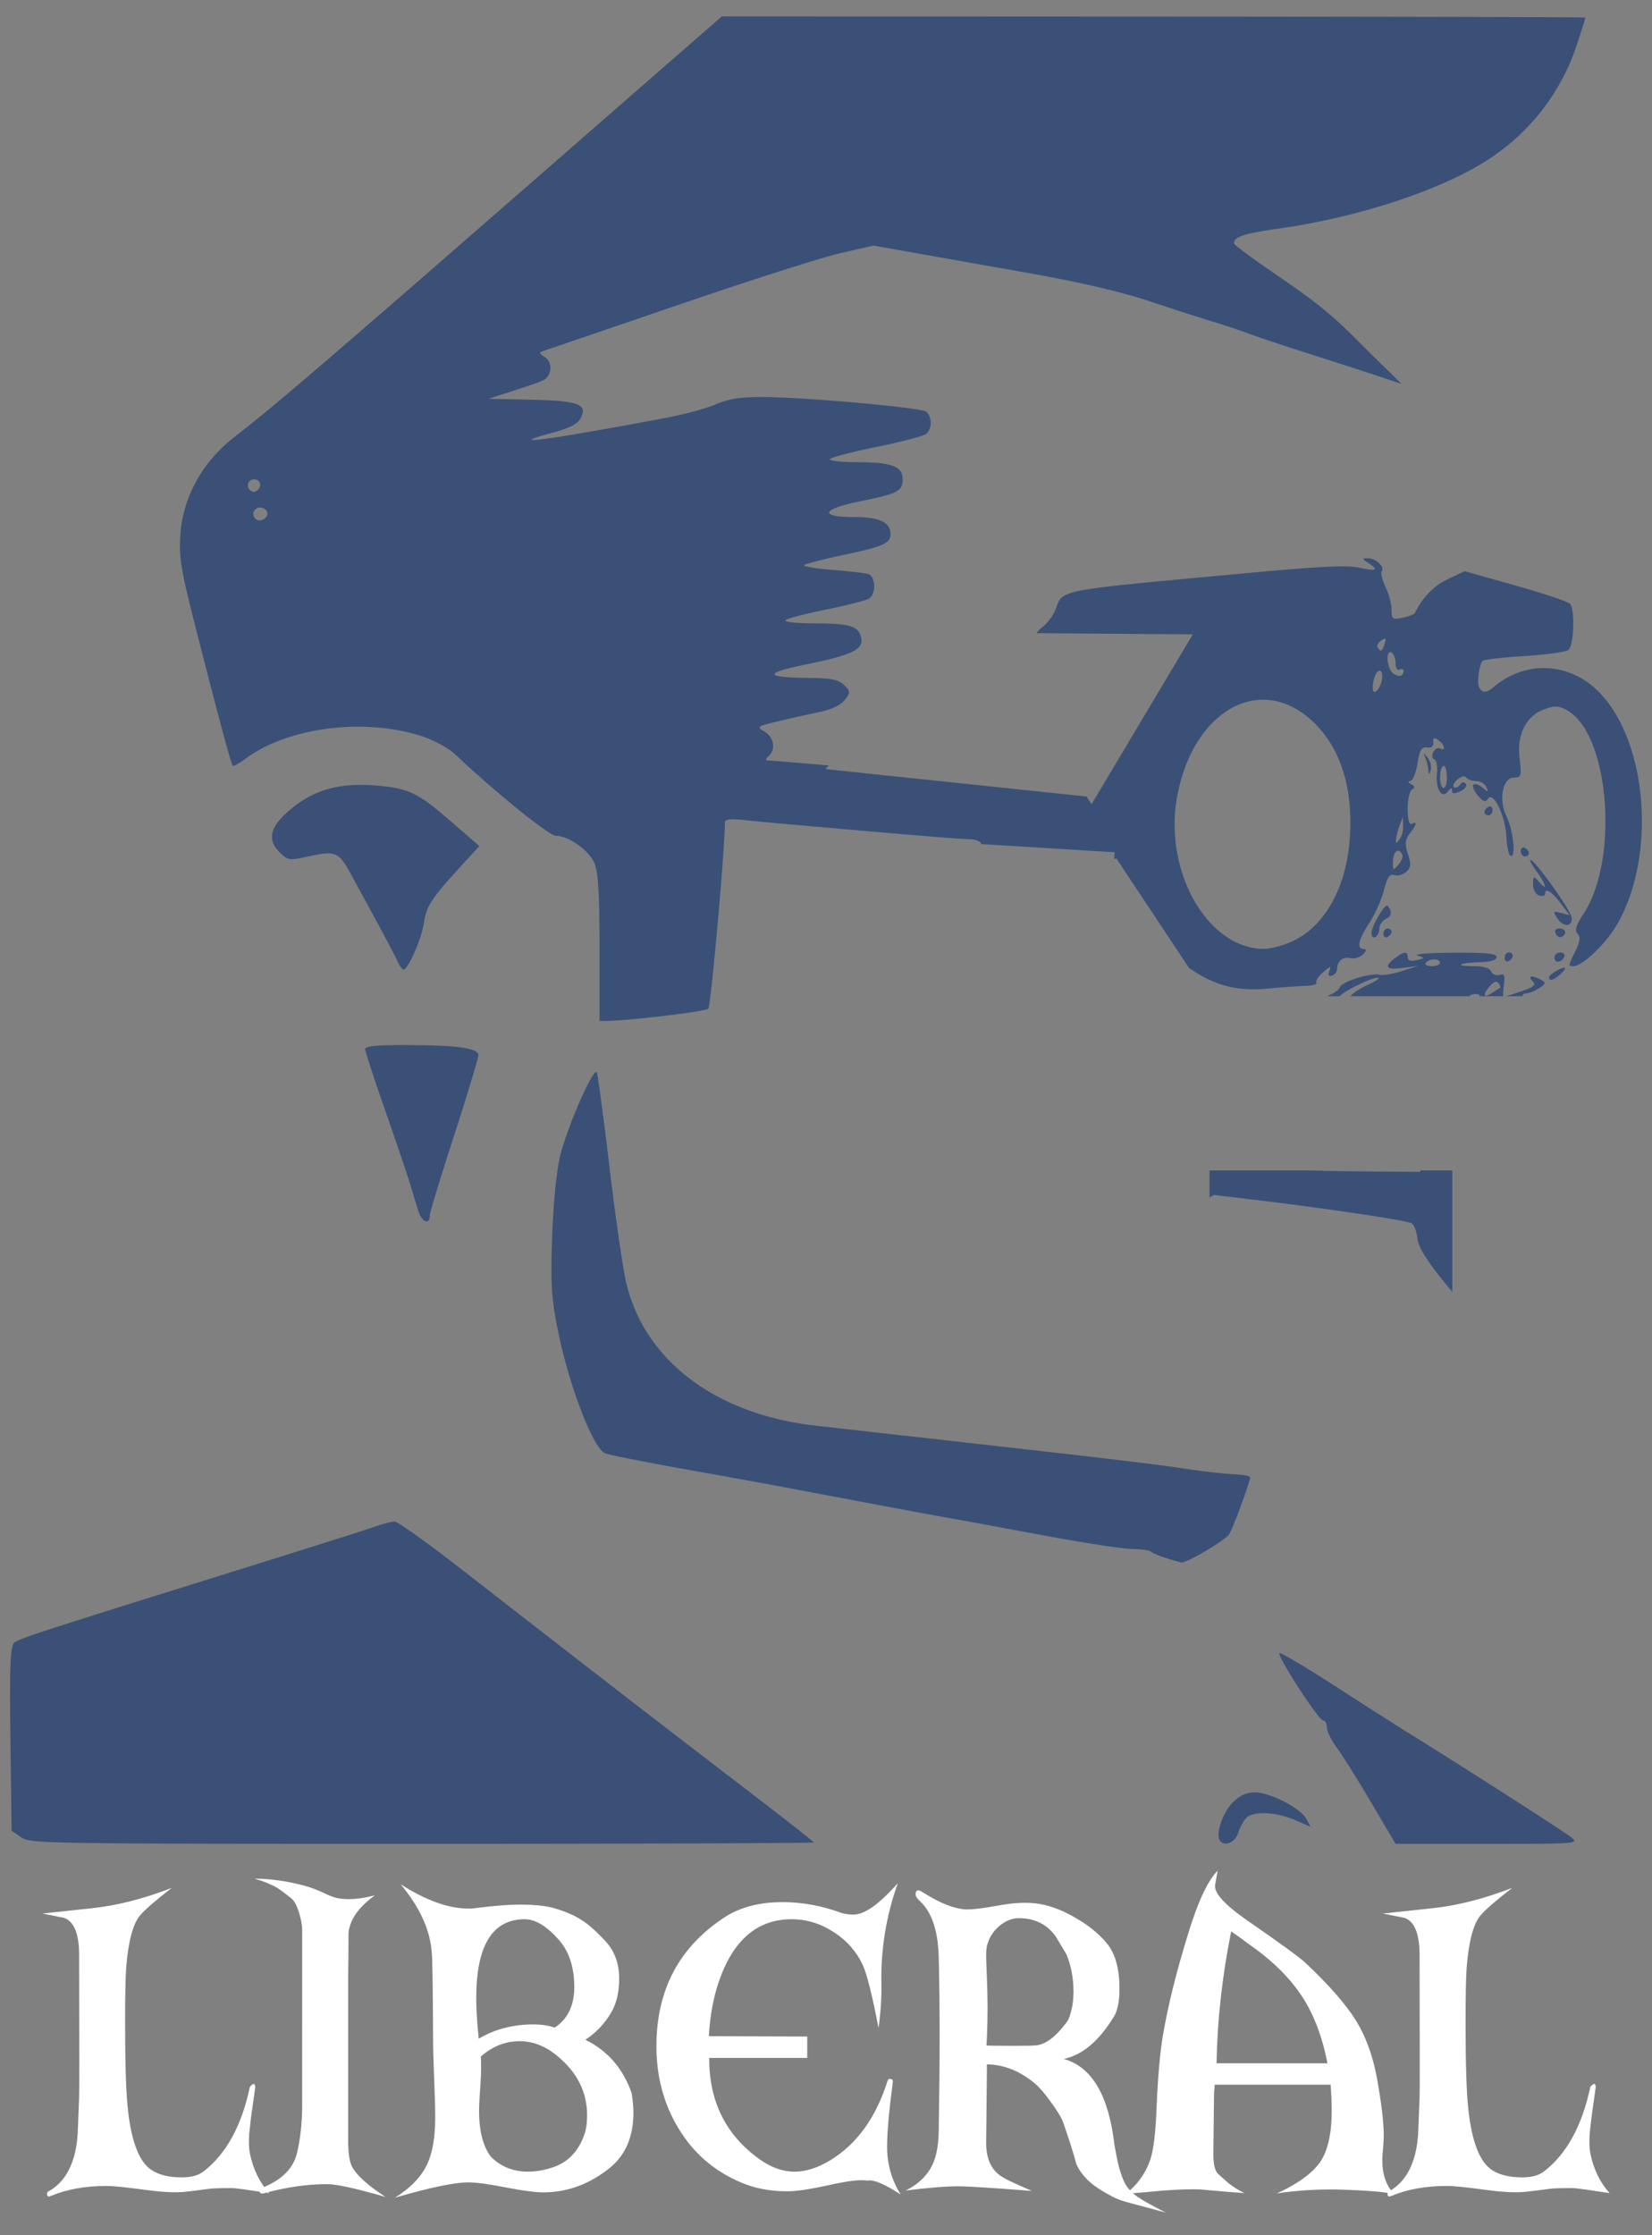 <svg xmlns="http://www.w3.org/2000/svg" width="85mm" height="115mm" viewBox="0 0 85 115"><rect x="0" y="0" width="85" height="115" fill="#808080" stroke="none"/><defs><path id="a" d="M.449 94.19h83.707v19.759H.449z"/></defs><path style="fill:#3a5077;fill-opacity:1;stroke-width:1" d="M37.142.842 26.876 9.797c-10.43 9.099-12.722 11.06-14.818 12.689-1.625 1.262-2.62 3.04-2.772 4.946-.093 1.172.019 1.874.76 4.775 1.213 4.755 1.85 7.125 1.933 7.196.04.033.348-.143.686-.39 2.181-1.601 6.075-2.093 9.028-1.141.62.2 1.393.62 1.73.94 2.05 1.94 4.836 4.193 5.189 4.193.623 0 1.627.693 1.948 1.344.215.437.288 1.544.288 4.383v3.798l.468-.01c1.25-.028 4.972-.48 5.126-.622.135-.124.872-8.385.854-9.57-.002-.18.236-.213.985-.137 1.165.12 1.78.175 7.119.638 2.229.194 4.267.352 4.528.352.262 0 .508.1.547.221l.008.024 6.87.421-.029.353.118-.035 3.744 5.647c.035.022.07.038.104.062 1.25.842 2.392 1.132 3.907.99.718-.068 1.606-.131 1.972-.142.366-.01.618-.083.56-.161-.056-.079.102-.323.354-.542.374-.327.433-.34.322-.076-.09.216-.049.3.125.25.143-.04.262-.187.266-.324.01-.425.29-.66.685-.573.208.046.5-.04.649-.193.181-.186.194-.277.037-.277-.377 0-.27-.493.293-1.349.289-.44.626-1.194.748-1.677.166-.66.299-.854.53-.779.168.055.444-.017.613-.16.245-.209.264-.395.093-.92-.168-.516-.148-.742.093-1.055.357-.462.395-.653.1-.498-.128.067-.208-.23-.208-.773 0-.485.103-.936.23-1.002.16-.085.145-.167-.052-.273-.164-.088-.184-.152-.049-.154.128-.002.295-.403.372-.891.11-.705.212-.878.494-.838.233.033.346-.058.326-.265-.024-.25.03-.272.26-.11.33.233.399.592.08.425-.115-.06-.272.03-.349.2-.077.17-.05.334.06.365.108.03.169.353.134.716-.078.805.25 1.338.57.924.144-.186.205-.198.208-.038.002.173.103.182.425.036.232-.106.36-.276.285-.379-.09-.123-.193-.107-.306.048-.094.13-.234.181-.31.116-.078-.066.005-.242.183-.393.2-.17.372-.206.452-.097.071.098.302.178.511.178.21 0 .444.139.52.309.11.247.087.265-.123.088-.575-.484-.781-.18-.268.396.258.29.345.308.496.102.268-.37.883.93.93 1.966.021.459.103.889.182.956.335.284.193-1.254-.187-2.028-.406-.829-.182-1.966.387-1.966.384 0 .408-.081.297-.996-.15-1.235.341-2.19 1.298-2.527.538-.189.713-.179 1.152.066 2.167 1.204 2.686 7.665.84 10.466-.384.584-.467.862-.307 1.026.157.16.127.412-.103.879-.38.77-.381.788-.121.788.486 0 1.72-1.187 2.292-2.202 2.027-3.603 1.506-9.513-1.057-11.99-1.51-1.458-3.725-1.53-5.327-.17-.377.319-.608.318-.753-.003-.112-.246.002-1.098.18-1.341.047-.066 1-.177 2.118-.246 1.117-.07 2.148-.21 2.292-.311.283-.199.362-2.03.103-2.37-.084-.11-1.341-.534-2.794-.944l-2.64-.744-.873.415c-.72.342-1.295.937-1.691 1.747-.03.062-.313.166-.627.231-.53.11-.572.08-.572-.419 0-.296-.14-.822-.31-1.169-.17-.346-.256-.704-.19-.795.168-.231-.313-.68-.72-.674-.301.005-.298.032.025.24.57.367.433.438-.468.243-.638-.137-2.003-.07-5.873.289-9.834.911-9.346.818-9.752 1.863-.131.338-.454.758-.717.933a1.721 1.721 0 0 0-.256.284l8.037.063-5.209 8.74-.256-.397-13.438-1.413.17-.188c-1.608-.138-3.023-.255-3.153-.255-.109 0-.086-.096.051-.212.392-.332.293-.977-.193-1.266-.426-.253-.4-.273.676-.533a82.585 82.585 0 0 1 2.12-.476c.648-.134 1.115-.356 1.326-.629.3-.387.295-.45-.046-.77-.295-.276-.653-.35-1.742-.36-2.396-.022-2.438-.239-.135-.71 2.394-.49 2.942-.775 2.747-1.432-.16-.542-.608-.663-2.476-.666-.772 0-1.404-.066-1.404-.144 0-.078.912-.326 2.027-.551 1.115-.226 2.145-.49 2.287-.586.36-.242.328-1.13-.044-1.252-.167-.054-1.015-.154-1.883-.22-.868-.067-1.503-.18-1.411-.25.092-.07 1.01-.305 2.04-.522 2.036-.43 2.39-.589 2.39-1.072 0-.604-.581-.873-1.886-.873-1.8 0-1.662-.404.275-.799 2.02-.413 2.235-.523 2.235-1.152 0-.667-.563-.871-2.404-.871-.736 0-1.339-.067-1.339-.148 0-.081 1.064-.364 2.364-.629 1.3-.264 2.468-.571 2.598-.681.314-.267.3-.925-.024-1.146-.315-.214-6.33-.748-8.433-.748-1.136 0-1.728.095-2.386.38-.481.209-1.671.528-2.643.71-6.264 1.171-8.332 1.438-5.71.737.807-.215 1.255-.444 1.4-.714.398-.74-.066-.92-2.518-.974l-2.216-.05 1.248-.398c.686-.22 1.387-.465 1.559-.547.462-.222.518-.937.093-1.2-.335-.209-.326-.238.136-.387.274-.089 3.399-1.155 6.944-2.368 3.544-1.214 7.209-2.381 8.142-2.594l1.697-.386 2.045.362 5.996 1.063c2.57.456 4.712.955 6.133 1.43 1.2.4 2.698.883 3.327 1.072.628.189 1.424.454 1.767.589.343.135 1.746.604 3.118 1.04 1.372.438 3.008.967 3.635 1.177l1.139.382-.412-.411a16.563 16.563 0 0 0-.515-.5 77.741 77.741 0 0 1-1.247-1.235c-1.465-1.47-2.17-2.038-4.523-3.646-1.058-.722-1.92-1.368-1.92-1.435.01-.351.495-.509 2.409-.78 4.073-.576 8.398-2.02 10.759-3.593a11.176 11.176 0 0 0 4.496-5.919c.231-.709.42-1.307.42-1.329 0-.022-9.997-.045-22.217-.05zM13.072 24.66c.172 0 .312.114.312.254 0 .294-.297.494-.491.329-.249-.21-.134-.583.179-.583zm.319 1.453c.246.006.476.25.316.471-.077.106-.222.192-.323.192-.321 0-.472-.376-.232-.58a.35.35 0 0 1 .239-.083zm57.86 6.744c.06-.007.051.074-.006.26-.124.4-.191.438-.36.206-.063-.086.017-.25.178-.363a.549.549 0 0 1 .187-.103zm.294.693a.15.15 0 0 1 .052.017c.114.06.208.308.208.55 0 .25.09.394.208.332.114-.06.208-.03.208.068 0 .298-.298.349-.572.097-.29-.266-.348-1.093-.104-1.064zm-.533.958c.114.03.15.3.053.626-.075.254-.23.462-.344.462-.19 0-.054-.858.165-1.044a.21.21 0 0 1 .072-.042.097.097 0 0 1 .054-.002zM65.01 36c.784.006 1.587.305 2.337.942 1.536 1.303 2.27 3.411 2.114 6.063-.156 2.639-1.313 4.711-3.05 5.463-.455.197-1.087.355-1.406.351-2.882-.034-5.131-3.99-4.442-7.81.562-3.114 2.442-5.022 4.447-5.009zm8.27 2.776c-.015.002.012.078.069.231.066.178.13.456.144.617.021.265.033.264.118-.009.051-.167-.014-.445-.145-.617-.112-.149-.17-.222-.185-.222zm1.013.63c.078.016.144.232.153.523.012.334-.064.607-.167.607-.232 0-.25-1.005-.02-1.125a.045.045 0 0 1 .034-.006zm-55.537.978c-1.545-.034-2.682.337-3.739 1.201-1.137.93-1.312 1.6-.599 2.297.38.372.481.387 1.34.204 1.588-.34 1.64-.316 2.403 1.08 1.363 2.495 2.13 3.93 2.308 4.321.1.219.23.397.29.397.235 0 .919-1.55 1.05-2.381.141-.906.373-1.26 1.945-2.979l.91-.994-1.43-1.242c-1.717-1.49-2.193-1.724-3.79-1.866a10.439 10.439 0 0 0-.688-.038zm57.912 1.102a.164.164 0 0 0-.081.02c-.115.06-.208.184-.208.275 0 .092.093.166.208.166.114 0 .208-.123.208-.275 0-.113-.053-.183-.127-.186zm-4.489.55.018.44c.01.243-.073.56-.184.705-.18.236-.2.236-.184 0 .01-.145.092-.462.184-.705zm6.198 1.567c-.074.003-.127.073-.127.186 0 .151.094.275.208.275.114 0 .208-.075.208-.166 0-.091-.094-.215-.208-.275a.16.16 0 0 0-.08-.02zm-6.435.163c.077.002.156.074.217.227.037.095-.061.323-.22.506-.264.307-.284.29-.262-.228.014-.321.136-.509.265-.505zm6.8.474c-.06 0 .085.268.323.594.495.681.583 1.054.127.543-.293-.33-.306-.325-.311.123-.004.256.133.512.305.568.171.056.312.025.312-.07 0-.34.322-.152.793.465l.482.63-.448-.12c-.402-.108-.423-.082-.214.25.314.498.82.48.752-.028-.051-.384-1.896-2.955-2.12-2.955zM71.37 46.6c-.083-.012-.19.128-.403.464-.215.34-.395.76-.4.936-.004.176.085.27.2.21.114-.06.207-.259.207-.442 0-.184.155-.408.344-.498.233-.11.295-.27.192-.493-.05-.108-.09-.17-.14-.177zm.02 1.17c-.114 0-.207.123-.207.274 0 .151.093.226.207.166.115-.06.208-.184.208-.275 0-.091-.093-.166-.208-.166zm8.843 0c-.186 0-.259.103-.186.263.065.145.203.22.305.166.293-.154.217-.43-.12-.43zm-2.606 1.233c-.114 0-.207.124-.207.275 0 .151.093.226.207.166.115-.06.208-.183.208-.274 0-.092-.093-.167-.208-.167zm2.651 0c-.162 0-.295.122-.295.27 0 .305.382.26.507-.06.045-.115-.05-.21-.212-.21zm-5.509.013c-1.256.007-2.058.071-1.83.147.386.128.383.139-.053.236-.31.068-.456.021-.456-.147 0-.327-.194-.313-.66.044-.586.45-.454.616.4.503l.78-.103-.832.267c-.457.147-.972.232-1.144.187-.448-.115-1.963.364-2.037.645-.036.138-.304.307-.66.46h.671c.116-.242 1.834-1.062 1.976-.942.049.042-.184.196-.517.342-.334.146-.728.39-.876.542-.021.021-.043.038-.064.057h6.182c-.043-.019-.027-.045.068-.078.15-.05.33-.045.399.014.03.026.019.048-.017.064h1.24c-.01-.087.004-.31.041-.576.068-.493.022-.6-.223-.52-.172.056-.362-.02-.432-.174-.081-.18-.389-.275-.893-.275-1.036 0-.784-.169.306-.205.567-.019.866-.11.866-.265 0-.182-.502-.233-2.235-.223zm-.976.34c.165 0 .3.08.3.176 0 .097-.193.177-.428.177-.236 0-.37-.08-.3-.177.071-.097.263-.176.428-.176zm6.692.436c-.06-.004-.181.038-.363.134-.228.121-.416.28-.416.355 0 .205.207.16.535-.119.268-.227.344-.363.244-.37zm-1.688.457c-.085.014-.079.094.057.233.192.196.075.3-.602.53-.346.117-.603.198-.753.242h.826c.027-.1.084-.138.168-.14.153-.002.464-.124.693-.27.355-.229.37-.29.104-.434-.231-.123-.408-.175-.493-.16zm-1.816.265c.048.002.09.028.128.078.08.11.111.216.071.237-.04.02-.236.144-.436.274-.432.28-.468.06-.066-.39.122-.136.221-.202.303-.2zm-56.244 3.252c-1.368 0-1.946.062-1.946.21 0 .116.458 1.525 1.02 3.131.561 1.606 1.129 3.278 1.261 3.715l.445 1.46c.187.614.6.769.6.225 0-.128.561-1.965 1.247-4.082.686-2.116 1.248-3.98 1.248-4.142 0-.365-1.139-.517-3.875-.517zm9.935 1.384c-.25.04-1.395 2.64-1.811 4.163-.207.758-.382 2.416-.448 4.243-.092 2.565-.043 3.304.34 5.115.59 2.8 1.797 5.884 2.387 6.102.24.088 2.027.445 3.97.791 1.945.347 4.097.737 4.783.866 6.115 1.153 8.226 1.548 8.94 1.67.457.079 2.584.47 4.726.869 2.142.4 4.255.726 4.695.726.44 0 .87.06.954.133.085.072.45.225.814.34.364.113.703.212.755.22.278.04 2.295-1.157 2.478-1.47.22-.377 1.067-2.687 1.067-2.91 0-.069-.398-.142-.884-.163-.486-.02-1.632-.152-2.547-.293-1.56-.239-4.356-.568-13.618-1.606a4959.07 4959.07 0 0 1-5.301-.596c-5.172-.587-8.842-3.373-9.765-7.413-.167-.728-.549-3.387-.85-5.91-.3-2.522-.592-4.704-.648-4.85-.008-.02-.02-.03-.037-.027zm31.562 5.069v1.391l.234-.132 2.434.293c3.448.415 7.448 1.017 7.724 1.161.128.067.264.416.302.774.049.459.485 1.16 1.472 2.367.136.167.214.257.325.391v-6.245h-1.628l-.033.073-3.176-.026c-.844-.007-1.706-.025-2.435-.047zM20.306 78.283c-.155 0-.63.124-1.055.276-.425.151-3.955 1.267-7.842 2.479-9.137 2.848-10.34 3.239-10.665 3.464-.211.147-.256 1.213-.208 4.938l.062 4.75.49.337c.476.326 1.116.336 20.635.336 11.079 0 20.144-.033 20.144-.074 0-.041-1.748-1.41-3.884-3.043-3.743-2.861-7.687-5.91-14.277-11.037-1.714-1.334-3.244-2.426-3.4-2.426Zm45.53 6.77c-.15.126 2.01 3.461 2.241 3.461.107 0 .194.16.194.356 0 .196.226.66.502 1.031.276.371 1.072 1.64 1.768 2.818l1.267 2.145h4.723c4.651 0 4.716-.005 4.312-.337-.348-.286-5.843-3.806-8.518-5.458a335.44 335.44 0 0 1-3.609-2.308c-1.528-.987-2.824-1.756-2.88-1.708zm-1.259 7.165c-.447 0-.787.153-1.147.516-.526.53-.898 1.64-.66 1.966.24.33.79.086.95-.421.086-.273.267-.61.403-.75.354-.36 1.531-.313 2.49.102l.82.355-.218-.405c-.298-.554-1.863-1.363-2.638-1.363z"/><g aria-label="LIBERAL" style="font-size:18.344px;line-height:1.25;font-family:ARKHAM;-inkscape-font-specification:ARKHAM;fill:#fff;stroke-width:.265"><path d="M11.959 112.732q-.9 0-1.174.036-1.12.147-1.358.165-.734.055-1.963-.11-1.467-.201-1.98-.201-1.634 0-2.863.513-.201.092-.201-.11 0-.073.055-.11 1.375-.752 1.522-2.972.019-.532.074-1.89.018-.311 0-7.3 0-1.67-.79-1.926l-1.1-.22 2.568-.276q1.908-.201 4.091-1.045-1.21.935-1.596 1.376l-.018.018q-.569.642-.734 2.715-.055.752-.055 2.88 0 3.155.147 4.44.275 2.494 1.229 3.1.569.366 1.54.366.716 0 1.101-.293 1.762-1.34 2.404-4.366.128-.147.201-.147.074 0 .074.202 0-.055-.129.899-.091.568-.183 1.467-.037.66.037 1.01.256 1.228.99 2.035-1.687-.256-1.89-.256z" style="font-size:18.344px;fill:#fff;stroke-width:.265" transform="translate(0 -.158)"/><path d="M16.83 112.53q-1.558 0-3.283.477-.128.037-.202-.092-.055-.11.11-.183 1.56-.606 1.835-1.835.257-1.119.257-2.44V99.45q0-.367-.165-.899-.165-.55-.422-.752-.44-.348-.697-.513-.477-.275-1.174-.477 1.32.018 2.641.385.404.11.917.349.44.22.734.275.77.146 1.908-.147-1.247.899-1.357 1.926 0 1.376-.019 2.22v8.585q.019.862.184 1.192.33.68 1.742 1.596-2.274-.66-3.008-.66zM24.08 98.35h.22l.294-.037q1.321-.165 2.128-.165 1.211 0 1.853.202.844.256 1.34.587.513.312 1.228 1.082.716.77.716 1.926 0 1.046-.404 1.743-.514.88-1.339 1.412 1.724.844 2.385 2.752.091.587.091.99 0 1.872-1.229 2.862-1.559 1.248-3.412 1.248-.623 0-1.944-.257-1.303-.257-1.908-.257-1.064 0-3.779.789 1.21-.752 1.67-1.743.403-.88.403-2.385 0-.697-.055-2-.055-1.375-.055-2.017-.018-4.274-.073-4.513-.129-1.706-1.596-3.467 1.962 1.248 3.467 1.248zm4.678 1.614q-.935-1.064-1.76-1.064-2.495 0-2.495 4.072 0 .79.128 2.073 1.247-.733 2.807-.733.642 0 1.1.165 1.01-.66 1.01-2.092 0-1.522-.79-2.421zm-.091 5.962q-.917-.752-1.926-.752-1.101 0-2 .789.037.513-.018 1.394-.074 1.027-.074 1.394 0 1.56.606 2.366.77.77 1.907.77.68 0 1.376-.256 1.101-.404 1.541-1.688.129-.385.129-.954 0-1.797-1.541-3.063zM36.49 106.036v.037q0 3.32 2.587 5.173.9.642 1.798.642.862 0 1.816-.569 2.073-1.247 2.972-4.09.037-.147.165-.11.128.018.11.164-.294 2.202-.294 3.32 0 1.34.698 2.459-1.23-.807-1.706-.716-.11-.018-.349-.018-.55 0-1.834.294-1.285.275-1.945.275-1.302 0-2.348-.44-2.11-.881-3.265-2.825-1.12-1.853-1.12-4.201 0-4.348 3.523-6.641 1.192-.77 2.972-.77 1.522 0 3.063.568.294.074.587.074.844 0 2.275-1.615-.9 2.513-.844 5.192.018 1.045-.147 2.256-.495-2.55-.807-3.229-.495-1.064-1.504-1.706-1.01-.66-2.165-.66-2.641 0-3.742 3.21-.422 1.23-.514 2.807l5.063.018v1.101zM57.95 112.603q.238.367.678.642.257.184 1.358.752-.11-.036-1.835-.495-.624-.165-.917-.33-.716-.385-1.027-.642-.55-.44-.826-1.027-.202-.79-.697-2.202-.165-.385-.624-1.009-.458-.642-.825-.954-1.156-.953-2.458-.972v.532q0 .312-.019 1.798-.018 1.467-.018 1.706 0 1.34.936 1.816.073.073 1.412.66l-.238-.018q-2.862-.22-3.54-.22-.973 0-2.716.22.826-.403 1.248-1.082.44-.679.458-2 .092-5.356 0-8.933-.055-2.055-.99-2.899-.202-.183-.202-.33 0-.202.165-.202.055 0 .403.22 1.083.66 1.89.752.44.055 1.761-.183 1.266-.239 2.146-.092.9.147 1.89.734.99.569 1.577 1.284.66.789.66 2.348 0 .954-.274 1.413-1.156 1.908-2.605 2.201h.018q2.165.605 2.605 4.44.128.715.22 1.082.183.678.385.99zm-3.083-11.905q-.238-.404-.55-.917-.679-.936-1.89-.936-.531 0-1.008.404-.459.385-.624.972-.055.183-.055.568 0 .202.037 1.083.036.88.036 1.596 0 .789-.036 1.577l-.019.349q.202.018 1.211.018 1.119 0 1.266-.018.807-.018 1.724-1.303.275-.642.275-1.467 0-1.046-.367-1.926z" style="font-size:18.344px;fill:#fff;stroke-width:.265" transform="translate(0 -.158)"/><path d="M68.465 107.412h-5.962l-.037.422q-.018 1.302-.036 3.155 0 .789.256 1.027.257.22.496.44.385.312.844.533-.844-.056-2.037-.166-.587-.073-2.164.037-.679.074-1.89.165.88-.697 1.248-1.743.256-.752.33-2.77.092-2.22.312-3.577.385-2.293 1.284-5.21.77-2.55 1.54-3.32l-.128.734q-.091.605 1.615 1.798 2.55 1.76 3.026 2.201 1.798 1.688 2.605 2.972.752 1.229 1.064 2.88.367 1.981.367 3.063 0 .202-.036.624-.037.422-.037.624 0 1.137.624 1.743-.77-.184-3.046-.239-1.559-.018-3.008.202 1.504-.679 2.165-1.523.66-.862.66-2.751 0-.57-.055-1.321zm-.165-1.1q-.275-1.45-.826-2.587-.935-1.963-3.192-3.523-.403-.311-.935-.678-.697 3.485-.752 6.787z" style="font-size:18.344px;fill:#fff;stroke-width:.265" transform="translate(0 -.158)"/><path d="M80.93 112.732q-.9 0-1.175.036-1.119.147-1.357.165-.734.055-1.963-.11-1.468-.201-1.981-.201-1.633 0-2.862.513-.202.092-.202-.11 0-.073.055-.11 1.376-.752 1.523-2.972.018-.532.073-1.89.019-.311 0-7.3 0-1.67-.789-1.926l-1.1-.22 2.568-.276q1.908-.201 4.09-1.045-1.21.935-1.595 1.376l-.018.018q-.57.642-.734 2.715-.055.752-.055 2.88 0 3.155.146 4.44.276 2.494 1.23 3.1.568.366 1.54.366.716 0 1.101-.293 1.761-1.34 2.403-4.366.129-.147.202-.147.073 0 .073.202 0-.055-.128.899-.092.568-.183 1.467-.037.66.036 1.01.257 1.228.99 2.036-1.687-.257-1.889-.257z" style="font-size:18.344px;fill:#fff;stroke-width:.265" transform="translate(0 -.158)"/></g></svg>